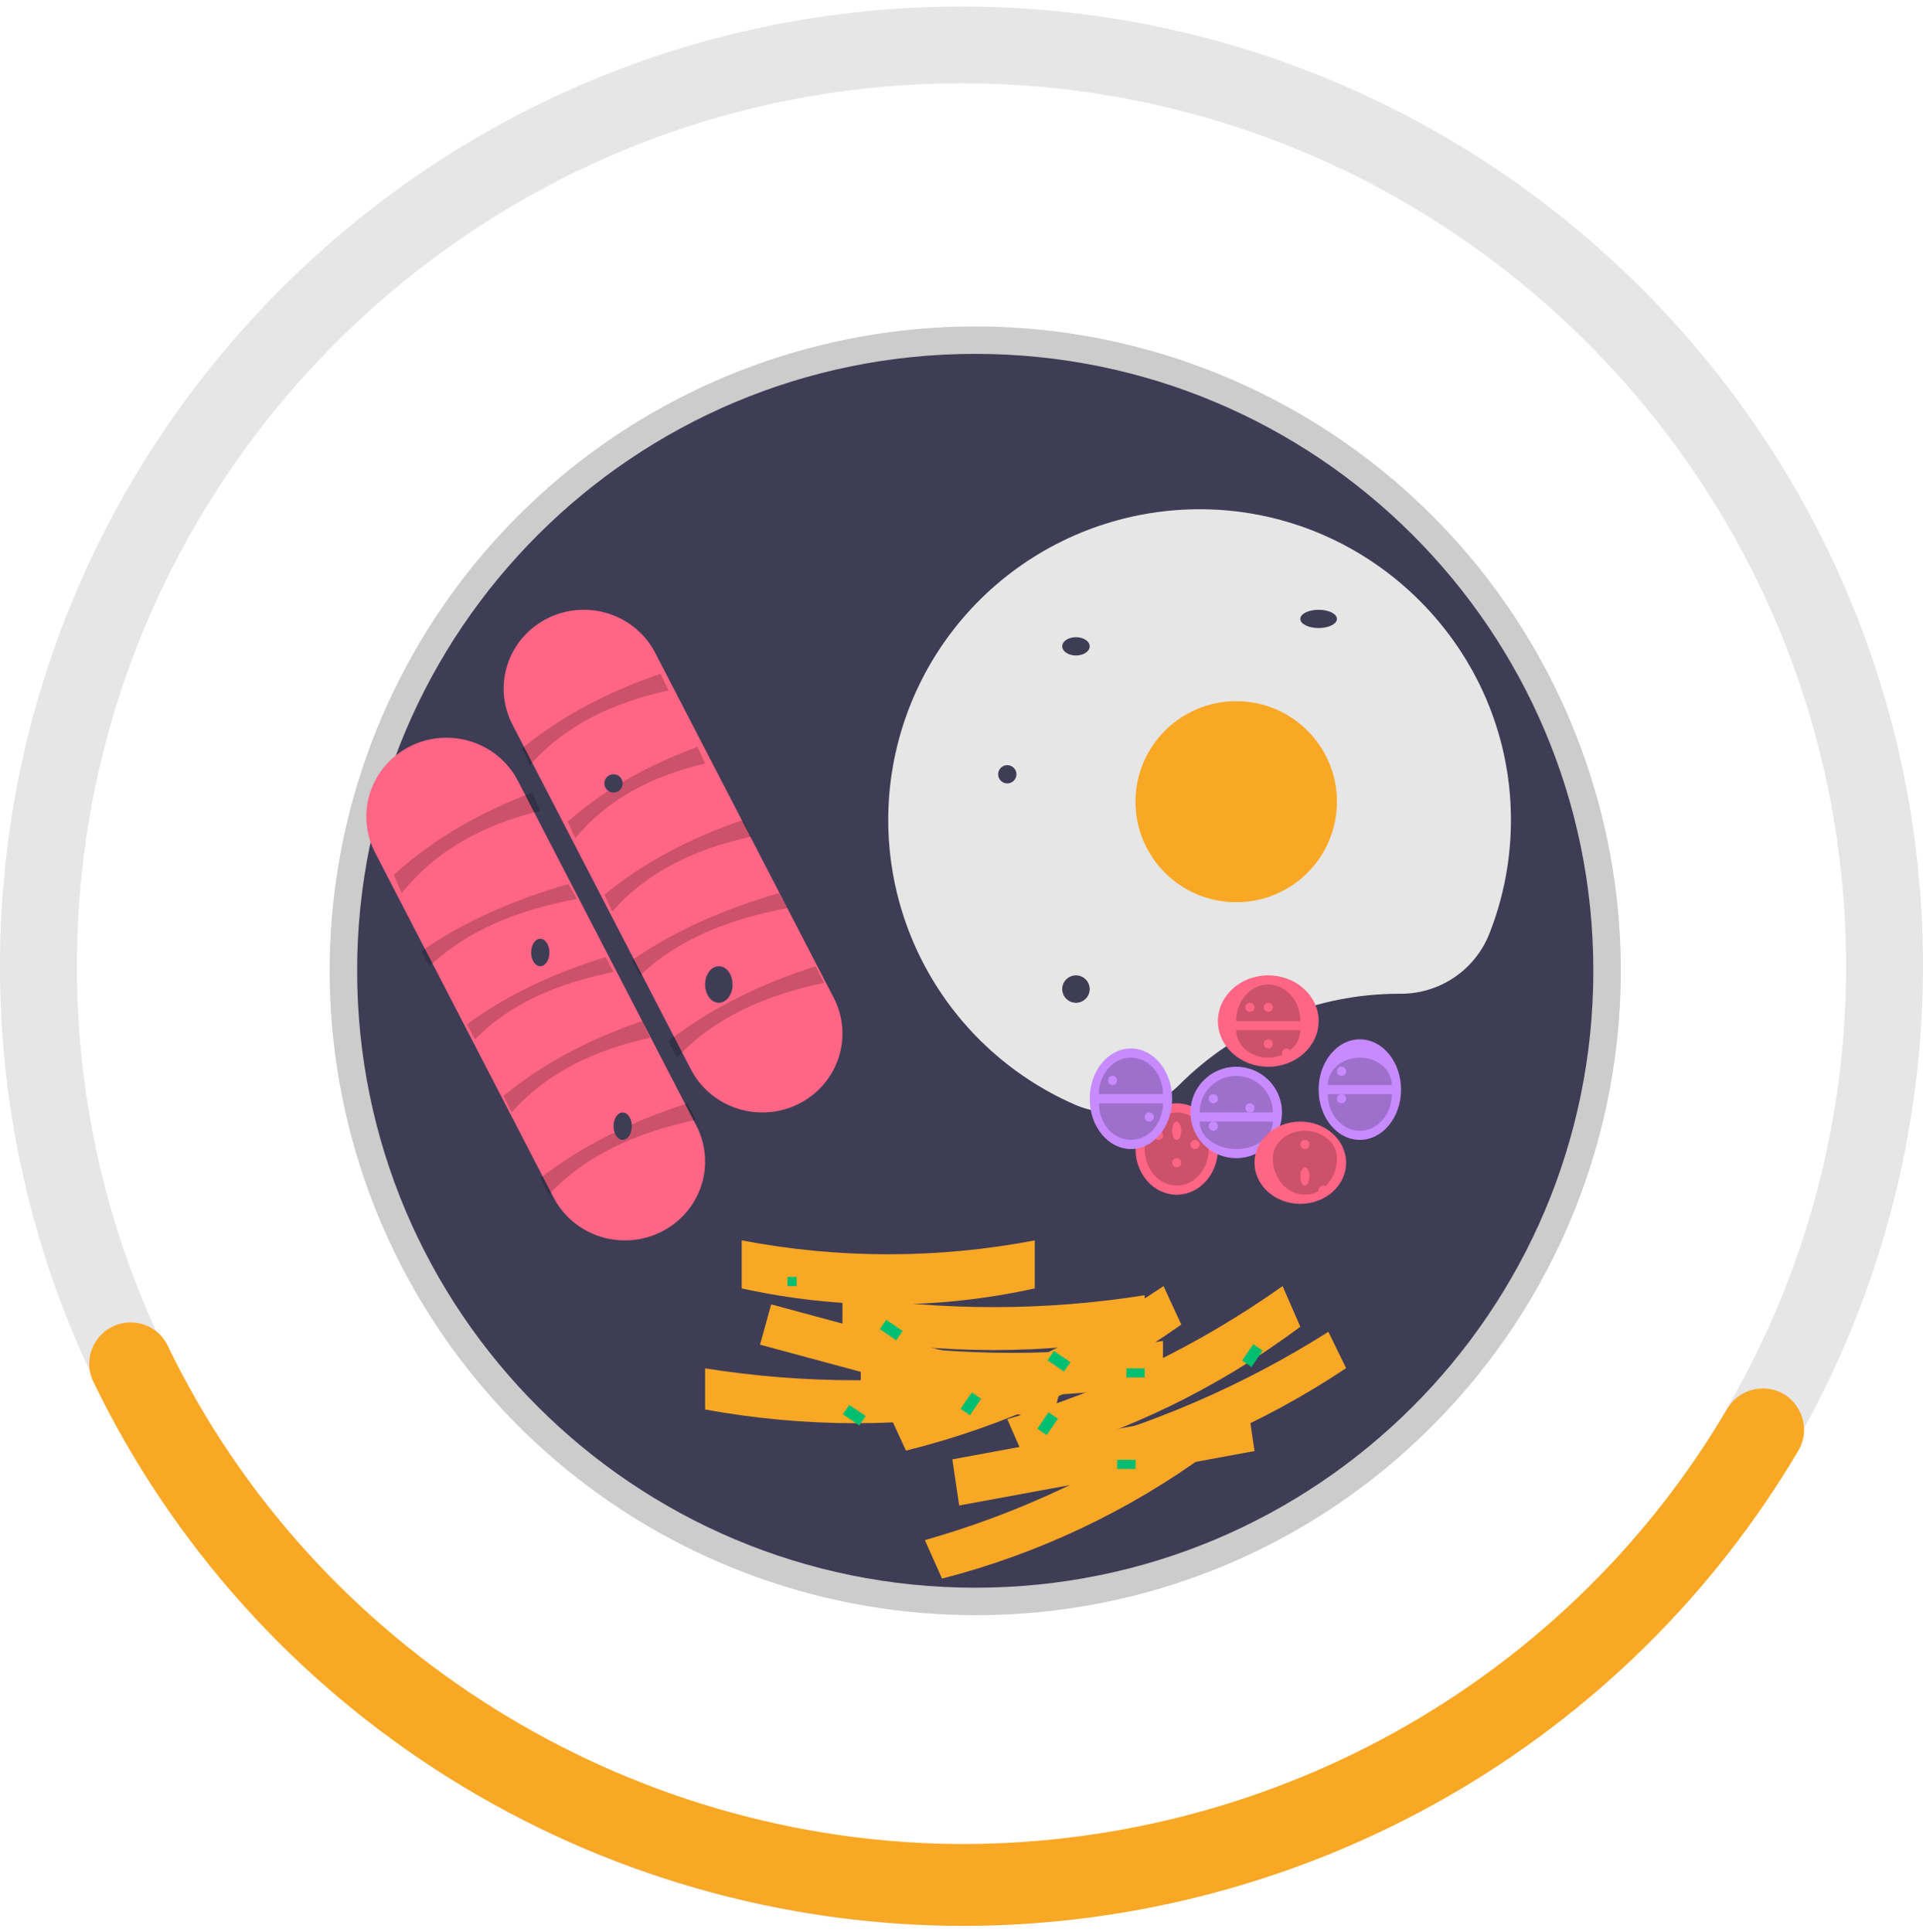 <svg width="210" height="211" viewBox="0 0 210 211" fill="none" xmlns="http://www.w3.org/2000/svg">
<path d="M105 0.715C47.099 0.715 6.51076e-05 47.73 6.51076e-05 105.528C-0.016 120.323 3.122 134.952 9.206 148.443C25.662 184.901 62.404 210.342 105 210.342C132.843 210.326 159.541 199.279 179.229 179.626C198.917 159.973 209.985 133.322 210 105.528C210 47.73 162.893 0.715 105 0.715ZM191.873 147.663C183.944 163.93 171.595 177.645 156.235 187.244C140.875 196.844 123.122 201.942 105 201.957C64.067 201.957 28.997 176.407 14.96 140.444C10.61 129.316 8.385 117.474 8.4 105.528C8.4 52.359 51.736 9.1 105 9.1C158.264 9.1 201.6 52.359 201.6 105.528C201.618 120.13 198.291 134.542 191.873 147.663Z" fill="#E6E6E6"/>
<path d="M105.306 210.342C85.403 210.326 65.911 204.735 49.08 194.215C32.249 183.696 18.765 168.676 10.186 150.89C9.844 150.181 9.695 149.395 9.755 148.612C9.815 147.828 10.082 147.073 10.528 146.423L10.584 146.341C11.03 145.702 11.638 145.19 12.346 144.857C13.055 144.523 13.84 144.38 14.622 144.442C15.404 144.504 16.156 144.769 16.802 145.21C17.448 145.65 17.966 146.252 18.303 146.953C34.244 180.028 68.395 201.4 105.306 201.4C122.174 201.357 138.737 196.948 153.353 188.609C167.969 180.27 180.13 168.291 188.628 153.861C189.023 153.183 189.593 152.621 190.278 152.232C190.964 151.843 191.741 151.641 192.531 151.645C193.313 151.643 194.081 151.848 194.757 152.238C195.432 152.628 195.991 153.189 196.374 153.864L196.423 153.949C196.812 154.63 197.014 155.4 197.01 156.182C197.006 156.965 196.795 157.732 196.399 158.409C187.101 174.176 173.804 187.263 157.826 196.372C141.847 205.482 123.743 210.297 105.306 210.342Z" fill="#F9A825"/>
<path opacity="0.2" d="M106.5 176.402C90.189 176.402 74.383 170.756 61.775 160.427C49.167 150.098 40.537 135.725 37.355 119.757C34.173 103.788 36.636 87.212 44.325 72.853C52.014 58.494 64.452 47.24 79.521 41.01C94.59 34.779 111.357 33.957 126.965 38.683C142.573 43.41 156.057 53.392 165.119 66.93C174.18 80.467 178.259 96.722 176.66 112.925C175.062 129.129 167.884 144.277 156.351 155.79C149.82 162.345 142.051 167.542 133.494 171.08C124.937 174.618 115.762 176.427 106.5 176.402ZM106.5 39.992C70.023 39.992 40.347 69.615 40.347 106.027C40.347 142.439 70.023 172.062 106.5 172.062C142.976 172.062 172.652 142.439 172.652 106.027C172.652 69.615 142.976 39.992 106.5 39.992Z" fill="black"/>
<path d="M106.5 173.407C143.779 173.407 174 143.24 174 106.028C174 68.815 143.779 38.648 106.5 38.648C69.221 38.648 39 68.815 39 106.028C39 143.24 69.221 173.407 106.5 173.407Z" fill="#3F3D56"/>
<path d="M55.957 79.129C55.434 78.121 55.118 77.021 55.027 75.893C54.937 74.764 55.072 73.629 55.428 72.553C55.783 71.476 56.35 70.479 57.097 69.618C57.844 68.757 58.756 68.05 59.781 67.536C60.806 67.022 61.924 66.712 63.071 66.624C64.217 66.536 65.37 66.671 66.464 67.022C67.558 67.372 68.57 67.931 69.444 68.668C70.318 69.404 71.036 70.302 71.557 71.311L91.043 108.968C91.566 109.977 91.882 111.076 91.973 112.205C92.064 113.333 91.927 114.468 91.572 115.545C91.217 116.622 90.65 117.619 89.903 118.48C89.156 119.341 88.244 120.048 87.219 120.562C86.194 121.076 85.076 121.386 83.93 121.474C82.783 121.562 81.63 121.427 80.536 121.076C79.442 120.726 78.43 120.166 77.556 119.43C76.682 118.694 75.964 117.796 75.443 116.787L55.957 79.129Z" fill="#FF6584"/>
<path opacity="0.2" d="M57.872 83.568L57 81.752C61.352 78.167 66.464 75.53 72.128 73.585L73 75.401C66.87 76.754 61.654 79.259 57.872 83.568Z" fill="black"/>
<path opacity="0.2" d="M62.818 91.553L62 89.738C66.081 86.153 70.872 83.516 76.182 81.571L77 83.387C71.253 84.74 66.363 87.245 62.818 91.553Z" fill="black"/>
<path opacity="0.2" d="M66.872 99.539L66 97.724C70.353 94.139 75.464 91.502 81.128 89.557L82 91.373C75.87 92.726 70.654 95.23 66.872 99.539Z" fill="black"/>
<path opacity="0.2" d="M69.927 106.527L69 104.893C73.624 101.666 79.055 99.293 85.073 97.543L86 99.177C79.486 100.395 73.945 102.649 69.927 106.527Z" fill="black"/>
<path opacity="0.2" d="M73.927 115.511L73 113.695C77.624 110.11 83.055 107.473 89.073 105.528L90 107.344C83.486 108.697 77.945 111.202 73.927 115.511Z" fill="black"/>
<path d="M40.957 93.108C40.434 92.099 40.118 90.999 40.027 89.87C39.937 88.742 40.073 87.606 40.428 86.529C40.783 85.452 41.35 84.455 42.098 83.594C42.845 82.733 43.757 82.025 44.782 81.511C45.807 80.998 46.925 80.688 48.072 80.599C49.219 80.511 50.373 80.646 51.466 80.997C52.56 81.347 53.573 81.907 54.447 82.643C55.321 83.379 56.039 84.278 56.561 85.287L76.051 122.956C77.102 124.992 77.288 127.356 76.57 129.527C75.851 131.699 74.286 133.5 72.218 134.537C70.15 135.573 67.749 135.759 65.542 135.054C63.335 134.349 61.502 132.811 60.447 130.777L40.957 93.108Z" fill="#FF6584"/>
<path opacity="0.2" d="M43.872 97.543L43 95.546C47.352 91.602 52.464 88.702 58.128 86.562L59 88.559C52.87 90.048 47.654 92.803 43.872 97.543Z" fill="black"/>
<path opacity="0.2" d="M46.927 105.529L46 103.895C50.624 100.668 56.055 98.295 62.073 96.545L63 98.178C56.486 99.397 50.945 101.651 46.927 105.529Z" fill="black"/>
<path opacity="0.2" d="M51.872 113.514L51 111.88C55.352 108.654 60.464 106.281 66.128 104.53L67 106.164C60.87 107.382 55.654 109.636 51.872 113.514Z" fill="black"/>
<path opacity="0.2" d="M55.872 121.5L55 119.685C59.352 116.099 64.464 113.463 70.128 111.518L71 113.333C64.87 114.687 59.654 117.191 55.872 121.5Z" fill="black"/>
<path opacity="0.2" d="M59.927 130.484L59 128.669C63.624 125.083 69.055 122.447 75.073 120.502L76 122.317C69.486 123.671 63.945 126.175 59.927 130.484Z" fill="black"/>
<path d="M152.835 108.535L152.896 108.535C154.984 108.552 157.029 107.941 158.764 106.782C160.499 105.622 161.844 103.967 162.622 102.033C164.224 97.994 165.03 93.685 164.999 89.342C164.89 70.957 149.902 55.875 131.481 55.621C123.636 55.511 115.994 58.112 109.851 62.983C103.708 67.854 99.442 74.694 97.776 82.345C96.109 89.996 97.146 97.987 100.709 104.963C104.272 111.939 110.143 117.47 117.326 120.62C119.224 121.459 121.332 121.705 123.373 121.328C125.414 120.95 127.293 119.966 128.764 118.503C131.919 115.339 135.67 112.829 139.801 111.118C143.932 109.407 148.362 108.529 152.835 108.535Z" fill="#E6E6E6"/>
<path d="M135 98.541C141.075 98.541 146 93.625 146 87.561C146 81.496 141.075 76.58 135 76.58C128.925 76.58 124 81.496 124 87.561C124 93.625 128.925 98.541 135 98.541Z" fill="#F9A825"/>
<path d="M110 85.564C110.552 85.564 111 85.117 111 84.566C111 84.014 110.552 83.568 110 83.568C109.448 83.568 109 84.014 109 84.566C109 85.117 109.448 85.564 110 85.564Z" fill="#3F3D56"/>
<path d="M67 86.562C67.552 86.562 68 86.115 68 85.564C68 85.013 67.552 84.566 67 84.566C66.448 84.566 66 85.013 66 85.564C66 86.115 66.448 86.562 67 86.562Z" fill="#3F3D56"/>
<path d="M117.5 71.589C118.328 71.589 119 71.142 119 70.591C119 70.039 118.328 69.593 117.5 69.593C116.672 69.593 116 70.039 116 70.591C116 71.142 116.672 71.589 117.5 71.589Z" fill="#3F3D56"/>
<path d="M117.5 109.521C118.328 109.521 119 108.851 119 108.024C119 107.197 118.328 106.527 117.5 106.527C116.672 106.527 116 107.197 116 108.024C116 108.851 116.672 109.521 117.5 109.521Z" fill="#3F3D56"/>
<path d="M144 68.594C145.105 68.594 146 68.147 146 67.596C146 67.045 145.105 66.598 144 66.598C142.895 66.598 142 67.045 142 67.596C142 68.147 142.895 68.594 144 68.594Z" fill="#3F3D56"/>
<path d="M59 105.528C59.552 105.528 60 104.858 60 104.031C60 103.204 59.552 102.534 59 102.534C58.448 102.534 58 103.204 58 104.031C58 104.858 58.448 105.528 59 105.528Z" fill="#3F3D56"/>
<path d="M68 124.495C68.552 124.495 69 123.824 69 122.997C69 122.17 68.552 121.5 68 121.5C67.448 121.5 67 122.17 67 122.997C67 123.824 67.448 124.495 68 124.495Z" fill="#3F3D56"/>
<path d="M128.5 130.484C130.985 130.484 133 128.249 133 125.493C133 122.736 130.985 120.502 128.5 120.502C126.015 120.502 124 122.736 124 125.493C124 128.249 126.015 130.484 128.5 130.484Z" fill="#FF6584"/>
<path opacity="0.2" d="M132 125.493C132 126.552 131.631 127.568 130.975 128.316C130.318 129.065 129.428 129.486 128.5 129.486C127.572 129.486 126.681 129.065 126.025 128.316C125.369 127.568 125 126.552 125 125.493" fill="black"/>
<path opacity="0.2" d="M125 125.493C125 124.434 125.369 123.418 126.025 122.669C126.681 121.921 127.572 121.5 128.5 121.5C129.428 121.5 130.318 121.921 130.975 122.669C131.631 123.418 132 124.434 132 125.493" fill="black"/>
<path d="M126.5 124.495C126.776 124.495 127 124.271 127 123.996C127 123.72 126.776 123.496 126.5 123.496C126.224 123.496 126 123.72 126 123.996C126 124.271 126.224 124.495 126.5 124.495Z" fill="#FF6584"/>
<path d="M128.5 124.495C128.776 124.495 129 124.048 129 123.497C129 122.945 128.776 122.498 128.5 122.498C128.224 122.498 128 122.945 128 123.497C128 124.048 128.224 124.495 128.5 124.495Z" fill="#FF6584"/>
<path d="M128.5 127.489C128.776 127.489 129 127.266 129 126.99C129 126.715 128.776 126.491 128.5 126.491C128.224 126.491 128 126.715 128 126.99C128 127.266 128.224 127.489 128.5 127.489Z" fill="#FF6584"/>
<path d="M130.5 125.493C130.776 125.493 131 125.27 131 124.994C131 124.718 130.776 124.495 130.5 124.495C130.224 124.495 130 124.718 130 124.994C130 125.27 130.224 125.493 130.5 125.493Z" fill="#FF6584"/>
<path d="M138.5 116.509C141.538 116.509 144 114.274 144 111.518C144 108.761 141.538 106.527 138.5 106.527C135.462 106.527 133 108.761 133 111.518C133 114.274 135.462 116.509 138.5 116.509Z" fill="#FF6584"/>
<path opacity="0.2" d="M142 112.516C142 113.31 141.631 114.072 140.975 114.634C140.319 115.195 139.428 115.511 138.5 115.511C137.572 115.511 136.681 115.195 136.025 114.634C135.369 114.072 135 113.31 135 112.516" fill="black"/>
<path opacity="0.2" d="M135 111.518C135 110.459 135.369 109.443 136.025 108.694C136.681 107.946 137.572 107.525 138.5 107.525C139.428 107.525 140.319 107.946 140.975 108.694C141.631 109.443 142 110.459 142 111.518" fill="black"/>
<path d="M136.5 110.52C136.776 110.52 137 110.296 137 110.02C137 109.745 136.776 109.521 136.5 109.521C136.224 109.521 136 109.745 136 110.02C136 110.296 136.224 110.52 136.5 110.52Z" fill="#FF6584"/>
<path d="M138.5 110.52C138.776 110.52 139 110.296 139 110.02C139 109.745 138.776 109.521 138.5 109.521C138.224 109.521 138 109.745 138 110.02C138 110.296 138.224 110.52 138.5 110.52Z" fill="#FF6584"/>
<path d="M138.5 114.513C138.776 114.513 139 114.289 139 114.013C139 113.738 138.776 113.514 138.5 113.514C138.224 113.514 138 113.738 138 114.013C138 114.289 138.224 114.513 138.5 114.513Z" fill="#FF6584"/>
<path d="M140.5 115.511C140.776 115.511 141 115.287 141 115.012C141 114.736 140.776 114.512 140.5 114.512C140.224 114.512 140 114.736 140 115.012C140 115.287 140.224 115.511 140.5 115.511Z" fill="#FF6584"/>
<path d="M148.5 124.495C150.985 124.495 153 122.037 153 119.004C153 115.972 150.985 113.514 148.5 113.514C146.015 113.514 144 115.972 144 119.004C144 122.037 146.015 124.495 148.5 124.495Z" fill="#C78BFF"/>
<path opacity="0.2" d="M152 119.504C152 120.563 151.631 121.578 150.975 122.327C150.319 123.076 149.428 123.496 148.5 123.496C147.572 123.496 146.681 123.076 146.025 122.327C145.369 121.578 145 120.563 145 119.504" fill="black"/>
<path opacity="0.2" d="M145 118.505C145 117.711 145.369 116.949 146.025 116.388C146.681 115.826 147.572 115.511 148.5 115.511C149.428 115.511 150.319 115.826 150.975 116.388C151.631 116.949 152 117.711 152 118.505" fill="black"/>
<path d="M146.5 117.507C146.776 117.507 147 117.284 147 117.008C147 116.732 146.776 116.509 146.5 116.509C146.224 116.509 146 116.732 146 117.008C146 117.284 146.224 117.507 146.5 117.507Z" fill="#C78BFF"/>
<path d="M146.5 120.502C146.776 120.502 147 120.278 147 120.003C147 119.727 146.776 119.504 146.5 119.504C146.224 119.504 146 119.727 146 120.003C146 120.278 146.224 120.502 146.5 120.502Z" fill="#C78BFF"/>
<path d="M123.5 125.493C125.985 125.493 128 123.035 128 120.003C128 116.97 125.985 114.512 123.5 114.512C121.015 114.512 119 116.97 119 120.003C119 123.035 121.015 125.493 123.5 125.493Z" fill="#C78BFF"/>
<path opacity="0.2" d="M127 120.502C127 121.561 126.631 122.576 125.975 123.325C125.318 124.074 124.428 124.495 123.5 124.495C122.572 124.495 121.681 124.074 121.025 123.325C120.369 122.576 120 121.561 120 120.502" fill="black"/>
<path opacity="0.2" d="M120 119.504C120 118.445 120.369 117.429 121.025 116.68C121.681 115.931 122.572 115.511 123.5 115.511C124.428 115.511 125.318 115.931 125.975 116.68C126.631 117.429 127 118.445 127 119.504" fill="black"/>
<path d="M121.5 118.505C121.776 118.505 122 118.282 122 118.006C122 117.731 121.776 117.507 121.5 117.507C121.224 117.507 121 117.731 121 118.006C121 118.282 121.224 118.505 121.5 118.505Z" fill="#C78BFF"/>
<path d="M125.5 122.498C125.776 122.498 126 122.275 126 121.999C126 121.723 125.776 121.5 125.5 121.5C125.224 121.5 125 121.723 125 121.999C125 122.275 125.224 122.498 125.5 122.498Z" fill="#C78BFF"/>
<path d="M135 126.491C137.761 126.491 140 124.257 140 121.5C140 118.744 137.761 116.509 135 116.509C132.239 116.509 130 118.744 130 121.5C130 124.257 132.239 126.491 135 126.491Z" fill="#C78BFF"/>
<path opacity="0.2" d="M139 122.498C139 122.892 138.897 123.281 138.696 123.644C138.494 124.008 138.2 124.338 137.828 124.616C137.457 124.894 137.016 125.114 136.531 125.265C136.045 125.415 135.525 125.493 135 125.493C134.475 125.493 133.955 125.415 133.469 125.265C132.984 125.114 132.543 124.894 132.172 124.616C131.8 124.338 131.505 124.008 131.304 123.644C131.103 123.281 131 122.892 131 122.498" fill="black"/>
<path opacity="0.2" d="M131 121.5C131 120.976 131.103 120.457 131.304 119.972C131.505 119.488 131.8 119.047 132.172 118.677C132.543 118.306 132.984 118.012 133.469 117.811C133.955 117.61 134.475 117.507 135 117.507C135.525 117.507 136.045 117.61 136.531 117.811C137.016 118.012 137.457 118.306 137.828 118.677C138.2 119.047 138.494 119.488 138.696 119.972C138.897 120.457 139 120.976 139 121.5" fill="black"/>
<path d="M132.5 120.502C132.776 120.502 133 120.278 133 120.003C133 119.727 132.776 119.504 132.5 119.504C132.224 119.504 132 119.727 132 120.003C132 120.278 132.224 120.502 132.5 120.502Z" fill="#C78BFF"/>
<path d="M136.5 121.5C136.776 121.5 137 121.277 137 121.001C137 120.725 136.776 120.502 136.5 120.502C136.224 120.502 136 120.725 136 121.001C136 121.277 136.224 121.5 136.5 121.5Z" fill="#C78BFF"/>
<path d="M132.5 123.497C132.776 123.497 133 123.273 133 122.997C133 122.722 132.776 122.498 132.5 122.498C132.224 122.498 132 122.722 132 122.997C132 123.273 132.224 123.497 132.5 123.497Z" fill="#C78BFF"/>
<path d="M142 131.482C144.761 131.482 147 129.471 147 126.99C147 124.509 144.761 122.498 142 122.498C139.239 122.498 137 124.509 137 126.99C137 129.471 139.239 131.482 142 131.482Z" fill="#FF6584"/>
<path opacity="0.2" d="M146 126.491C146 127.55 145.631 128.566 144.975 129.314C144.319 130.063 143.428 130.484 142.5 130.484C141.572 130.484 140.681 130.063 140.025 129.314C139.369 128.566 139 127.55 139 126.491" fill="black"/>
<path opacity="0.2" d="M139 126.491C139 125.697 139.369 124.935 140.025 124.374C140.681 123.812 141.572 123.496 142.5 123.496C143.428 123.496 144.319 123.812 144.975 124.374C145.631 124.935 146 125.697 146 126.491" fill="black"/>
<path d="M142.5 125.493C142.776 125.493 143 125.27 143 124.994C143 124.718 142.776 124.495 142.5 124.495C142.224 124.495 142 124.718 142 124.994C142 125.27 142.224 125.493 142.5 125.493Z" fill="#FF6584"/>
<path d="M142.5 129.486C142.776 129.486 143 129.039 143 128.488C143 127.936 142.776 127.489 142.5 127.489C142.224 127.489 142 127.936 142 128.488C142 129.039 142.224 129.486 142.5 129.486Z" fill="#FF6584"/>
<path d="M144.5 130.484C144.776 130.484 145 130.261 145 129.985C145 129.709 144.776 129.486 144.5 129.486C144.224 129.486 144 129.709 144 129.985C144 130.261 144.224 130.484 144.5 130.484Z" fill="#FF6584"/>
<path d="M78.5 109.521C79.328 109.521 80 108.627 80 107.525C80 106.422 79.328 105.528 78.5 105.528C77.672 105.528 77 106.422 77 107.525C77 108.627 77.672 109.521 78.5 109.521Z" fill="#3F3D56"/>
<path d="M114.782 155.44L83 146.863L84.218 142.463L116 151.039L114.782 155.44Z" fill="#F9A825"/>
<path d="M110 153.942C99.099 155.939 87.901 155.939 77 153.942V149.45C87.925 151.183 99.075 151.183 110 149.45V153.942Z" fill="#F9A825"/>
<path d="M113 140.716C102.429 143.045 91.571 143.045 81 140.716V135.475C91.594 137.496 102.406 137.496 113 135.475V140.716Z" fill="#F9A825"/>
<path d="M125 145.956C114.099 147.953 102.901 147.953 92 145.956V141.464C102.925 143.197 114.075 143.197 125 141.464V145.956Z" fill="#F9A825"/>
<path d="M127 150.948C116.099 152.944 104.901 152.944 94 150.948V146.456C104.925 148.188 116.075 148.188 127 146.456V150.948Z" fill="#F9A825"/>
<path d="M137 158.479L104.748 164.424L104 159.388L136.252 153.443L137 158.479Z" fill="#F9A825"/>
<path d="M132 158.641C123.233 165.047 113.352 169.718 102.876 172.409L101 168.209C111.384 165.262 121.222 160.611 130.124 154.441L132 158.641Z" fill="#F9A825"/>
<path d="M129 144.666C119.95 151.072 109.751 155.743 98.937 158.434L97 154.234C107.719 151.287 117.875 146.636 127.063 140.466L129 144.666Z" fill="#F9A825"/>
<path d="M142 144.9C132.95 151.661 122.751 156.591 111.937 159.432L110 154.999C120.719 151.888 130.875 146.979 140.063 140.466L142 144.9Z" fill="#F9A825"/>
<path d="M147 149.424C137.95 155.474 127.751 159.885 116.937 162.427L115 158.46C125.719 155.677 135.875 151.284 145.063 145.457L147 149.424Z" fill="#F9A825"/>
<path d="M87 139.468H86V140.466H87V139.468Z" fill="#00BF71"/>
<path d="M124 159.432H122V160.431H124V159.432Z" fill="#00BF71"/>
<path d="M125 149.45H123V150.448H125V149.45Z" fill="#00BF71"/>
<path d="M98.574 145.36L96.775 144.142L96.078 145.168L97.876 146.386L98.574 145.36Z" fill="#00BF71"/>
<path d="M116.894 148.77L115.096 147.552L114.398 148.578L116.197 149.796L116.894 148.77Z" fill="#00BF71"/>
<path d="M94.537 154.659L92.738 153.441L92.041 154.467L93.84 155.685L94.537 154.659Z" fill="#00BF71"/>
<path d="M105.924 154.569L107.145 152.774L106.117 152.077L104.896 153.873L105.924 154.569Z" fill="#00BF71"/>
<path d="M114.307 156.739L115.528 154.943L114.5 154.247L113.28 156.043L114.307 156.739Z" fill="#00BF71"/>
<path d="M136.667 149.299L137.887 147.504L136.859 146.808L135.639 148.603L136.667 149.299Z" fill="#00BF71"/>
</svg>
